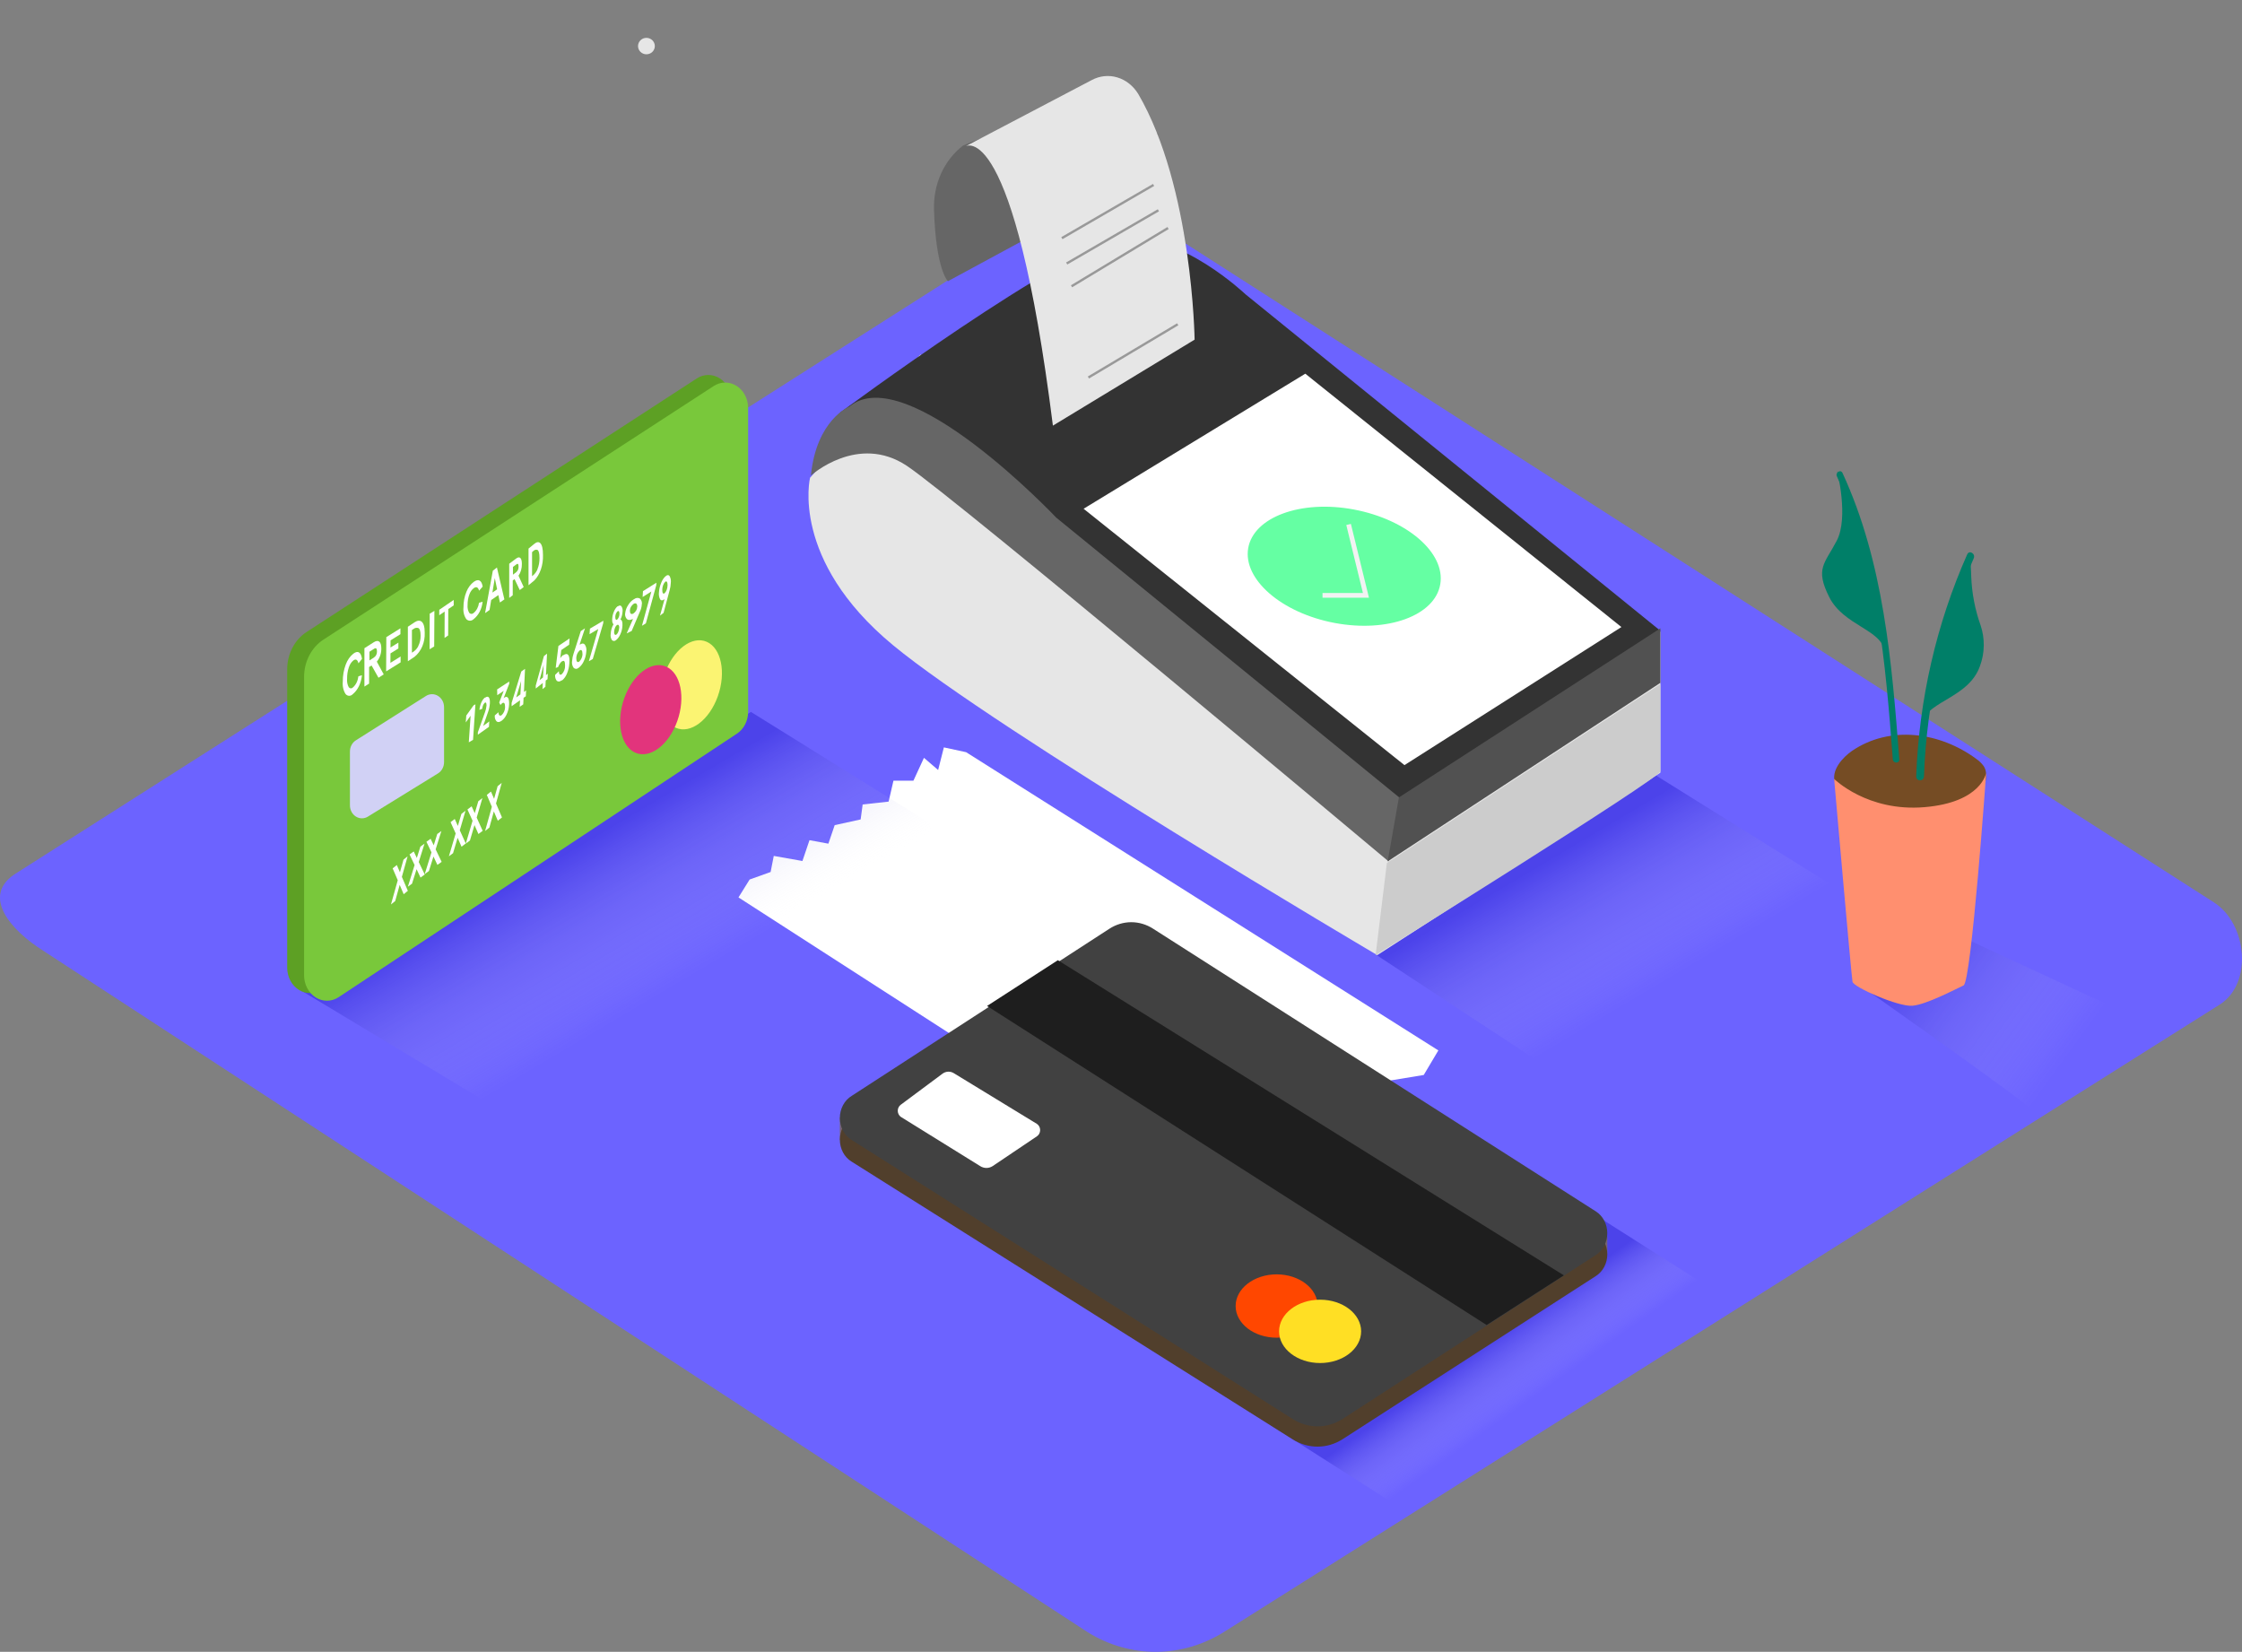 <svg width="961" height="708" viewBox="0 0 961 708" fill="none" xmlns="http://www.w3.org/2000/svg">
<rect x="0" y="0" width="961" height="708" fill="#808080" stroke="none"/>
<path d="M466.227 699.58L18.688 407.595C4.43 398.654 -7.776 384.259 6.104 374.811L455.263 88.995C462.015 84.375 472.249 81.365 479.081 85.746L948.953 386.762C963.211 395.882 965.749 421.424 951.491 430.544L525.231 699.104C516.286 704.849 506.136 707.915 495.787 707.998C485.437 708.082 475.248 705.18 466.227 699.58Z" fill="#6C63FF"/>
<path opacity="0.32" d="M509.981 588.769L598.322 645.018L734.456 552.908L641.763 494.08" fill="url(#paint0_linear_324_1124)"/>
<path d="M277.08 23.27C278.036 23.27 278.953 22.899 279.629 22.239C280.304 21.578 280.684 20.682 280.684 19.748C280.684 18.814 280.304 17.918 279.629 17.257C278.953 16.596 278.036 16.225 277.08 16.225C276.125 16.225 275.208 16.596 274.532 17.257C273.856 17.918 273.477 18.814 273.477 19.748C273.477 20.682 273.856 21.578 274.532 22.239C275.208 22.899 276.125 23.27 277.08 23.27Z" fill="#E6E6E6"/>
<path d="M316.541 384.635L318.566 385.948L520.098 515.798L525.661 507.324L542.322 502.848L542.403 495.568L559.416 491.868L563.062 484.23L575.159 482.947L580.749 472.952L590.012 470.684L596.277 463.046L610.265 460.749L616.53 450.217L414.107 322.396L404.574 320.337L402.117 330.034L396.041 324.813L391.531 334.599H382.971L380.891 343.58L369.766 344.803L368.902 351.218L357.776 353.665L355.075 361.602L346.974 360.11L343.95 369.031L331.663 366.853L330.313 373.745L321.32 376.967" fill="white"/>
<path d="M688.941 529.914V537.515L685.837 533.715L688.941 529.914Z" fill="#756373"/>
<path d="M359.987 478.877V488.65L366.194 483.396L359.987 478.877Z" fill="#756373"/>
<path d="M364.966 497.848L554.01 616.877C557.267 618.951 560.965 620.043 564.729 620.043C568.493 620.043 572.191 618.951 575.448 616.877L684.068 546.903C685.55 545.962 686.78 544.608 687.635 542.978C688.491 541.348 688.941 539.5 688.941 537.618C688.941 535.737 688.491 533.888 687.635 532.259C686.78 530.629 685.55 529.275 684.068 528.333L494.212 407.818C491.369 405.997 488.137 405.037 484.845 405.037C481.554 405.037 478.322 405.997 475.478 407.818L364.993 479.129C363.478 480.058 362.215 481.414 361.335 483.057C360.455 484.701 359.99 486.573 359.987 488.48C359.985 490.387 360.444 492.26 361.319 493.907C362.195 495.553 363.453 496.914 364.966 497.848Z" fill="#513F2C"/>
<path d="M365.062 488.611L554.05 608.176C557.306 610.259 561.003 611.356 564.766 611.356C568.529 611.356 572.225 610.259 575.481 608.176L684.069 537.888C685.551 536.941 686.781 535.582 687.636 533.944C688.491 532.307 688.941 530.451 688.941 528.561C688.941 526.671 688.491 524.814 687.636 523.177C686.781 521.54 685.551 520.18 684.069 519.234L494.27 398.058C491.428 396.228 488.196 395.264 484.906 395.264C481.616 395.264 478.384 396.228 475.542 398.058L365.089 469.689C363.548 470.613 362.261 471.978 361.363 473.642C360.465 475.305 359.99 477.205 359.987 479.141C359.985 481.078 360.454 482.979 361.347 484.646C362.241 486.312 363.524 487.682 365.062 488.611Z" fill="#414141"/>
<path d="M386.128 478.704L420.115 499.789C420.927 500.316 421.861 500.595 422.813 500.595C423.765 500.595 424.699 500.316 425.512 499.789L444.443 487.044C444.872 486.762 445.226 486.369 445.472 485.901C445.717 485.434 445.846 484.907 445.846 484.372C445.846 483.836 445.717 483.31 445.472 482.842C445.226 482.374 444.872 481.981 444.443 481.699L408.823 459.968C408.078 459.514 407.227 459.294 406.369 459.336C405.511 459.378 404.682 459.678 403.979 460.203L386.017 473.565C385.635 473.864 385.326 474.256 385.117 474.709C384.907 475.161 384.804 475.661 384.815 476.165C384.826 476.669 384.951 477.162 385.179 477.604C385.408 478.046 385.733 478.423 386.128 478.704Z" fill="white"/>
<path d="M547.222 573.35C556.934 573.35 564.807 567.273 564.807 559.776C564.807 552.28 556.934 546.203 547.222 546.203C537.51 546.203 529.636 552.28 529.636 559.776C529.636 567.273 537.51 573.35 547.222 573.35Z" fill="#FF4700"/>
<path d="M565.842 584.209C575.554 584.209 583.427 578.132 583.427 570.635C583.427 563.139 575.554 557.062 565.842 557.062C556.13 557.062 548.256 563.139 548.256 570.635C548.256 578.132 556.13 584.209 565.842 584.209Z" fill="#FFDF24"/>
<path d="M423.088 431.169L637.228 567.92L670.321 546.631L453.435 411.552L423.088 431.169Z" fill="#1E1E1E"/>
<path opacity="0.32" d="M869.663 474.534C886.757 461.308 904.858 449.758 923.76 440.015L827.301 395.264L795.489 421.011C817.908 436.942 840.408 452.695 862.558 469.014C864.953 470.894 867.295 472.594 869.663 474.534Z" fill="url(#paint1_linear_324_1124)"/>
<path d="M851.167 330.503C850.985 329.677 850.649 328.9 850.179 328.223C849.318 327.074 848.29 326.086 847.138 325.3C831.637 313.812 810.161 310.684 793.78 321.88C790.044 324.452 784.469 330.269 786.683 335.765C787.963 338.952 791.859 340.822 794.687 342.109C803.7 346.021 813.117 348.711 822.727 350.118C826.195 350.761 829.716 351.405 833.211 351.755C835.629 352.01 838.067 351.595 840.3 350.548C842.533 349.501 844.49 347.855 845.991 345.763C848.365 342.372 852.234 335.502 851.167 330.503Z" fill="#754C24"/>
<path d="M786.179 333.853C786.179 333.853 800.375 348.025 824.911 345.958C849.447 343.892 851.349 331.196 851.349 331.196C851.349 331.196 845.001 420.832 841.652 422.367C838.304 423.902 825.768 430.575 819.715 431.077C813.661 431.579 794.536 423.135 794.054 420.802C793.572 418.47 786.179 333.853 786.179 333.853Z" fill="#FF8F6F"/>
<path d="M789.765 202.725C788.987 201.026 786.569 202.516 787.375 204.214C804.796 241.87 808.185 284.263 811.325 325.434C811.464 327.311 814.242 327.341 814.103 325.434C810.908 283.697 807.407 240.887 789.765 202.725Z" fill="#007F68"/>
<path d="M787.486 201.976C787.486 201.976 792.482 221.803 787.314 231.716C782.147 241.629 777.893 243.594 784.06 255.895C790.226 268.196 806.728 269.859 807.813 279.289C808.898 288.718 799.905 218.841 787.486 201.976Z" fill="#007F68"/>
<path d="M843.204 237.638C830.012 267.409 822.577 299.767 821.35 332.74C821.35 335.04 824.6 335.01 824.682 332.74C825.84 300.394 833.081 268.64 845.963 239.407C846.974 237.372 844.106 235.574 843.204 237.638Z" fill="#007F68"/>
<path d="M844.94 247.101C844.94 245.129 844.525 241.126 844.719 237.81L842.782 239.124C836.199 256.421 826.351 297.051 823.419 309.478C827.43 300.157 843.834 298.873 848.647 285.579C850.771 279.936 850.869 273.64 848.923 267.923C846.549 261.264 845.204 254.23 844.94 247.101Z" fill="#007F68"/>
<path opacity="0.32" d="M128.271 424.08L219.42 478.877L407.572 358.423L321.868 305.135" fill="url(#paint2_linear_324_1124)"/>
<path d="M123.099 286.93V414.798C123.104 416.719 123.566 418.605 124.438 420.264C125.309 421.923 126.56 423.297 128.064 424.246C129.567 425.195 131.269 425.686 132.998 425.668C134.727 425.651 136.42 425.126 137.908 424.147L308.653 311.183C310.11 310.218 311.316 308.849 312.155 307.21C312.993 305.572 313.435 303.72 313.437 301.835V171.607C313.436 169.689 312.98 167.806 312.115 166.147C311.25 164.488 310.006 163.112 308.509 162.158C307.013 161.203 305.316 160.705 303.591 160.712C301.865 160.719 300.172 161.232 298.682 162.198L131.35 270.92C128.838 272.557 126.754 274.896 125.306 277.704C123.859 280.513 123.098 283.693 123.099 286.93Z" fill="#5DA024"/>
<path d="M130.34 290.188V418.056C130.345 419.977 130.807 421.863 131.679 423.522C132.551 425.181 133.802 426.555 135.305 427.504C136.808 428.453 138.51 428.943 140.239 428.926C141.968 428.908 143.662 428.384 145.149 427.405L315.894 314.441C317.351 313.475 318.557 312.106 319.396 310.468C320.234 308.829 320.676 306.977 320.678 305.092V174.864C320.677 172.947 320.221 171.064 319.356 169.405C318.491 167.746 317.247 166.37 315.751 165.415C314.254 164.461 312.557 163.962 310.832 163.969C309.107 163.976 307.413 164.489 305.923 165.456L138.591 274.178C136.079 275.815 133.995 278.153 132.548 280.962C131.1 283.77 130.339 286.951 130.34 290.188Z" fill="#79C83B"/>
<path d="M307.674 298.451C311.314 288.263 309.183 277.794 302.915 275.069C296.647 272.344 288.616 278.394 284.976 288.583C281.336 298.771 283.466 309.24 289.734 311.965C296.002 314.69 304.034 308.64 307.674 298.451Z" fill="#FBF472"/>
<path d="M290.287 309.115C293.927 298.926 291.796 288.458 285.529 285.732C279.261 283.007 271.229 289.057 267.589 299.246C263.949 309.435 266.08 319.904 272.348 322.629C278.616 325.354 286.647 319.304 290.287 309.115Z" fill="#E2347C"/>
<path d="M151.399 280.217C153.395 278.663 154.743 279.474 155.167 282.413L153.645 284.305C153.246 282.684 152.497 282.278 151.399 283.123C150.571 283.81 149.919 284.824 149.528 286.028C149.01 287.552 148.754 289.216 148.78 290.893C148.658 292.201 148.917 293.522 149.503 294.575C149.763 294.866 150.089 295.026 150.426 295.026C150.763 295.026 151.09 294.866 151.349 294.575C151.948 294.049 152.459 293.36 152.85 292.551C153.241 291.743 153.503 290.833 153.62 289.879L155.142 289.406C154.981 291.07 154.546 292.663 153.868 294.067C153.189 295.471 152.286 296.649 151.225 297.515C150.786 297.978 150.246 298.229 149.69 298.229C149.134 298.229 148.594 297.978 148.156 297.515C147.679 296.79 147.323 295.936 147.112 295.009C146.901 294.082 146.84 293.105 146.933 292.143C146.912 289.596 147.349 287.08 148.206 284.812C148.92 282.895 150.029 281.299 151.399 280.217Z" fill="white"/>
<path d="M161.521 283.587L164.477 289.047L162.231 290.494L159.275 285.232L158.211 285.889V292.993L156.201 294.276V277.832L160.162 275.299C162.26 273.951 163.442 275.069 163.442 277.898C163.491 280 162.802 282.041 161.521 283.587ZM160.28 281.811C160.701 281.55 161.048 281.161 161.278 280.69C161.508 280.218 161.613 279.683 161.58 279.147C161.58 277.898 161.157 277.547 160.309 278.095L158.359 279.345V283.061L160.309 281.811" fill="white"/>
<path d="M171.638 269.301V271.821L167.403 274.458L167.376 277.535L170.759 275.425V277.945L167.376 280.055L167.349 284.098L171.718 281.373V283.893L165.511 287.761L165.591 273.081L171.638 269.301Z" fill="white"/>
<path d="M177.754 266.685C179.953 265.236 182.076 266.034 182.051 271.208C182.133 273.213 181.776 275.21 181.016 277.01C180.255 278.81 179.115 280.354 177.703 281.496L174.821 283.417V268.636L177.754 266.685ZM179.245 276.973C179.965 275.596 180.325 274.003 180.281 272.39C180.281 270.498 179.902 269.434 179.27 269.168C178.918 269.063 178.55 269.049 178.193 269.125C177.835 269.202 177.495 269.367 177.197 269.611L176.566 270.025V279.751L177.197 279.338C178.051 278.76 178.771 277.949 179.296 276.973" fill="white"/>
<path d="M186.2 261.831L186.113 277.082L184.131 278.269L184.19 263.018L186.2 261.831Z" fill="white"/>
<path d="M194.476 257.134V259.477L192.148 261.057L192.103 272.36L190.551 273.423L190.597 262.119L188.269 263.699L188.292 261.356L194.476 257.134Z" fill="white"/>
<path d="M203.076 249.388C205.096 247.945 206.46 248.698 206.889 251.426L205.349 253.182C204.945 251.677 204.187 251.301 203.076 252.085C202.24 252.726 201.58 253.666 201.182 254.781C200.657 256.196 200.398 257.74 200.424 259.297C200.301 260.511 200.564 261.737 201.157 262.715C201.421 262.979 201.751 263.124 202.091 263.124C202.431 263.124 202.761 262.979 203.025 262.715C203.631 262.226 204.148 261.586 204.544 260.836C204.94 260.085 205.205 259.241 205.324 258.356L206.864 257.917C206.706 259.439 206.277 260.898 205.609 262.189C204.941 263.48 204.05 264.57 203 265.38C202.556 265.81 202.01 266.043 201.447 266.043C200.884 266.043 200.338 265.81 199.894 265.38C199.412 264.708 199.051 263.915 198.838 263.054C198.624 262.194 198.562 261.287 198.656 260.394C198.633 258.03 199.075 255.694 199.944 253.59C200.648 251.85 201.734 250.394 203.076 249.388Z" fill="white"/>
<path d="M213.004 243.239L216.199 256.906L214.287 258.24L213.606 255.062L210.542 257.192L209.835 261.45L207.923 262.785L211.249 244.606L213.004 243.239ZM211.066 253.982L213.082 252.583L212.087 247.784L211.04 254.141" fill="white"/>
<path d="M222.25 246.753L224.475 251.614L222.784 252.902L220.559 248.217L219.781 248.802V255.128L218.268 256.27V241.628L221.227 239.402C222.806 238.202 223.696 239.197 223.696 241.716C223.727 243.578 223.209 245.383 222.25 246.753ZM221.316 245.171C221.627 244.94 221.882 244.597 222.052 244.182C222.221 243.768 222.298 243.298 222.272 242.829C222.272 241.716 221.961 241.394 221.338 241.892L219.87 243.004V246.313L221.338 245.201" fill="white"/>
<path d="M229.079 233.062C230.943 231.522 232.763 232.371 232.741 237.899C232.808 240.025 232.5 242.14 231.848 244.046C231.196 245.953 230.221 247.588 229.014 248.799L226.543 250.84V235.135L229.079 233.062ZM230.358 243.993C230.97 242.527 231.279 240.837 231.246 239.124C231.246 237.114 230.921 235.983 230.379 235.7C230.077 235.589 229.762 235.573 229.455 235.655C229.149 235.736 228.858 235.912 228.602 236.171L228.06 236.642V246.977L228.602 246.506C229.333 245.89 229.95 245.028 230.401 243.993" fill="white"/>
<path d="M149.995 322.026V345.167C149.991 346.144 150.227 347.104 150.677 347.952C151.127 348.799 151.777 349.503 152.56 349.993C153.343 350.483 154.232 350.741 155.137 350.742C156.042 350.743 156.931 350.487 157.715 349.998L187.657 331.543C188.463 331.069 189.136 330.371 189.607 329.521C190.078 328.672 190.331 327.702 190.338 326.712V303.079C190.337 302.091 190.091 301.121 189.626 300.269C189.161 299.417 188.494 298.715 187.693 298.234C186.893 297.754 185.988 297.512 185.072 297.535C184.156 297.558 183.263 297.844 182.484 298.364L152.541 317.311C151.777 317.794 151.14 318.482 150.694 319.308C150.248 320.134 150.007 321.07 149.995 322.026Z" fill="#D1D1F5"/>
<path d="M202.983 302.334L203.786 301.877L202.767 317.1L200.945 318.166L201.717 306.779L199.648 309.641L199.864 306.688L202.983 302.334Z" fill="white"/>
<path d="M207.786 299.011H207.969C209.361 297.994 210.114 299.011 209.977 301.467C209.879 302.795 209.602 304.094 209.155 305.307L207.102 311.153L209.726 309.204L209.589 311.52L204.82 314.908V313.891L207.832 305.42C208.198 304.477 208.437 303.466 208.539 302.427C208.539 301.27 208.311 300.818 207.718 301.27C207.425 301.586 207.185 301.97 207.013 302.402C206.84 302.833 206.739 303.302 206.714 303.783L205.505 304.263C205.6 303.141 205.879 302.055 206.326 301.072C206.679 300.255 207.178 299.55 207.786 299.011Z" fill="white"/>
<path d="M213.088 295.487L218.268 292.104V293.071L215.858 299.261L216.218 298.959C217.603 298.084 218.351 299.322 218.213 301.979C218.137 303.466 217.768 304.919 217.132 306.237C216.671 307.266 215.986 308.157 215.138 308.834L214.861 309.015C214.03 309.589 213.337 309.619 212.839 309.166C212.545 308.834 212.324 308.432 212.194 307.993C212.065 307.553 212.029 307.087 212.091 306.63L213.67 305.271C213.67 306.599 214.224 307.022 215 306.539C215.457 306.119 215.827 305.597 216.085 305.009C216.343 304.42 216.483 303.779 216.495 303.127C216.495 301.405 216.08 300.862 215.249 301.405C214.971 301.623 214.728 301.888 214.529 302.191L213.975 301.103L215.914 296.091L213.144 297.963L213.088 295.487Z" fill="white"/>
<path d="M224.582 296.582L225.509 295.913L225.38 298.435L224.427 299.073L224.273 301.9L222.753 302.963L222.908 300.137L219.302 302.69V301.292L223.449 287.799L225.045 286.675L224.582 296.582ZM223.062 297.645L223.371 291.871L221.26 298.921L223.037 297.645" fill="white"/>
<path d="M234.022 289.366L234.819 288.741L234.69 291.1L233.914 291.696L233.785 294.368L232.535 295.362L232.664 292.719L229.647 295.106V293.828L233.138 281.211L234.474 280.16L234.022 289.366ZM232.75 290.361L233.03 284.934L231.263 291.554L232.75 290.361Z" fill="white"/>
<path d="M239.355 276.858L244.129 273.644L243.96 276.311L240.57 278.625L240.146 282.128C240.455 281.62 240.837 281.175 241.276 280.811H241.502C243.366 279.525 244.327 280.811 244.044 284.185C243.969 285.771 243.614 287.323 242.999 288.749C242.543 289.881 241.843 290.865 240.965 291.609L240.626 291.641C240.361 291.903 240.029 292.062 239.679 292.097C239.329 292.132 238.978 292.04 238.677 291.834C238.398 291.492 238.188 291.084 238.061 290.64C237.934 290.196 237.894 289.726 237.943 289.263L239.553 287.688C239.553 289.07 240.061 289.488 240.796 288.974C241.261 288.519 241.63 287.95 241.874 287.31C242.119 286.67 242.233 285.975 242.208 285.278C242.208 283.446 241.841 282.868 240.937 283.478H240.796C240.097 284.129 239.553 284.969 239.214 285.921L238.197 286.274L239.355 276.858Z" fill="white"/>
<path d="M250.668 276.26C250.962 276.689 251.172 277.181 251.281 277.705C251.391 278.228 251.399 278.771 251.305 279.298C251.21 280.734 250.842 282.131 250.224 283.401C249.763 284.454 249.079 285.371 248.228 286.075L247.979 286.257C247.689 286.527 247.32 286.675 246.939 286.675C246.559 286.675 246.19 286.527 245.9 286.257C245.591 285.836 245.37 285.345 245.255 284.82C245.14 284.294 245.133 283.747 245.235 283.218C245.301 282.178 245.507 281.154 245.845 280.18L248.949 270.486L250.751 269.301L248.45 276.229H248.672C249.503 275.682 250.169 275.682 250.668 276.26ZM249.67 280.331C249.67 278.812 249.226 278.265 248.422 278.812C247.99 279.213 247.64 279.71 247.396 280.271C247.153 280.832 247.02 281.443 247.009 282.064C247.009 283.522 247.48 284.1 248.256 283.583C248.692 283.176 249.045 282.674 249.293 282.109C249.542 281.544 249.679 280.928 249.698 280.301" fill="white"/>
<path d="M252.869 269.438L258.611 266.043L258.553 267.127L254.087 282.447L252.405 283.417L256.436 269.609L252.695 271.806L252.869 269.438Z" fill="white"/>
<path d="M265.949 265.523C266.609 265.75 266.893 266.629 266.798 268.189C266.733 269.496 266.419 270.767 265.878 271.904C265.49 272.811 264.933 273.597 264.25 274.201L264.038 274.372C263.792 274.604 263.489 274.73 263.177 274.73C262.864 274.73 262.561 274.604 262.316 274.372C262.064 274.005 261.884 273.575 261.79 273.113C261.696 272.652 261.69 272.17 261.773 271.706C261.835 270.215 262.253 268.778 262.976 267.565C262.528 267.225 262.339 266.459 262.41 265.239C262.476 264.116 262.742 263.024 263.189 262.034C263.531 261.181 264.041 260.441 264.675 259.879H264.84C265.501 259.425 265.996 259.397 266.374 259.879C266.585 260.198 266.737 260.569 266.818 260.966C266.9 261.362 266.909 261.775 266.845 262.176C266.778 263.363 266.47 264.512 265.949 265.523ZM265.406 269.21C265.443 268.989 265.441 268.762 265.4 268.542C265.36 268.322 265.281 268.115 265.17 267.934C264.982 267.735 264.722 267.735 264.392 267.934C264.08 268.206 263.829 268.567 263.66 268.983C263.428 269.509 263.291 270.09 263.259 270.685C263.221 270.905 263.222 271.133 263.263 271.353C263.304 271.573 263.383 271.78 263.495 271.961C263.684 272.159 263.943 272.188 264.25 271.961C264.562 271.688 264.813 271.328 264.982 270.912C265.216 270.386 265.353 269.805 265.383 269.21M265.524 263.14C265.524 262.063 265.241 261.637 264.675 262.034C264.389 262.325 264.157 262.685 263.994 263.091C263.832 263.496 263.742 263.938 263.731 264.388C263.731 265.466 264.014 265.948 264.557 265.551C264.85 265.253 265.087 264.885 265.254 264.469C265.42 264.054 265.513 263.601 265.524 263.14Z" fill="white"/>
<path d="M274.3 256.54C274.662 256.911 274.92 257.344 275.055 257.808C275.19 258.271 275.198 258.754 275.079 259.221C275.016 260.138 274.786 261.041 274.397 261.902L270.762 270.427L268.619 271.472L271.313 265.36H271.086C270.112 265.843 269.322 265.843 268.716 265.36C268.379 264.978 268.141 264.543 268.018 264.082C267.895 263.62 267.889 263.142 268.002 262.679C268.148 261.462 268.601 260.284 269.333 259.221C269.873 258.292 270.675 257.483 271.671 256.861L271.963 256.701C272.27 256.455 272.67 256.305 273.097 256.275C273.523 256.246 273.948 256.339 274.3 256.54ZM273.164 260.079C273.164 258.792 272.612 258.282 271.671 258.765C271.162 259.125 270.749 259.568 270.458 260.066C270.168 260.565 270.006 261.107 269.982 261.66C269.982 263.001 270.502 263.483 271.476 262.974C271.982 262.62 272.392 262.181 272.678 261.687C272.963 261.192 273.118 260.653 273.131 260.105" fill="white"/>
<path d="M275.598 253.367L281.369 249.754L281.282 250.878L276.845 267.182L275.163 268.215L279.194 253.519L275.453 255.888L275.598 253.367Z" fill="white"/>
<path d="M286.963 246.834C287.219 247.26 287.401 247.755 287.497 248.283C287.593 248.811 287.602 249.36 287.521 249.892C287.48 250.939 287.315 251.971 287.033 252.951L284.429 262.678L282.895 263.871L284.824 256.897H284.662C283.964 257.478 283.383 257.478 282.964 256.897C282.73 256.457 282.564 255.96 282.476 255.435C282.388 254.91 282.38 254.367 282.453 253.838C282.554 252.453 282.871 251.11 283.383 249.892C283.768 248.831 284.343 247.908 285.057 247.201L285.266 247.017C285.94 246.375 286.522 246.344 286.963 246.834ZM286.15 250.902C286.15 249.434 285.754 248.852 285.08 249.403C284.716 249.813 284.42 250.319 284.212 250.888C284.004 251.456 283.888 252.076 283.871 252.707C283.871 254.236 284.243 254.787 284.941 254.205C285.304 253.802 285.597 253.301 285.801 252.737C286.006 252.172 286.117 251.557 286.126 250.932" fill="white"/>
<path d="M174.714 367.031L172.256 375.837L174.821 381.812L173.031 383.275L171.321 379.261L169.397 386.2L167.58 387.663L170.493 377.269L168.302 372.197L170.092 370.765L171.428 373.877L172.951 368.462L174.714 367.031Z" fill="white"/>
<path d="M189.197 356.172L186.738 364.052L189.304 369.397L187.487 370.706L185.803 367.114L183.853 373.323L182.062 374.632L184.948 365.332L182.784 360.794L184.574 359.513L185.91 362.297L187.433 357.453L189.197 356.172Z" fill="white"/>
<path d="M181.956 361.601L179.497 369.481L182.062 374.827L180.245 376.135L178.562 372.543L176.612 378.753L174.821 380.061L177.707 370.762L175.543 366.223L177.333 364.942L178.669 367.727L180.192 362.882L181.956 361.601Z" fill="white"/>
<path d="M199.541 347.485L197.083 355.858L199.648 361.518L197.831 362.904L196.148 359.1L194.197 365.675L192.407 367.031L195.319 357.214L193.128 352.379L194.918 351.023L196.254 354L197.777 348.841L199.541 347.485Z" fill="white"/>
<path d="M206.782 342.055L204.324 350.428L206.889 356.088L205.072 357.474L203.389 353.641L201.438 360.245L199.648 361.601L202.56 351.784L200.369 346.949L202.16 345.593L203.496 348.541L205.019 343.411L206.782 342.055Z" fill="white"/>
<path d="M215.058 335.54L212.609 344.378L215.164 350.353L213.381 351.784L211.677 347.77L209.76 354.709L207.923 356.172L210.825 345.809L208.669 340.706L210.452 339.274L211.783 342.386L213.301 336.972L215.058 335.54Z" fill="white"/>
<path opacity="0.32" d="M589.634 409.087L669.401 461.503L791.351 383.204L706.172 330.11" fill="url(#paint3_linear_324_1124)"/>
<path d="M412.812 62.383C408.787 65.451 405.533 69.6 403.354 74.44C401.176 79.28 400.145 84.653 400.358 90.054C401.141 115.603 406.301 120.534 406.301 120.534L443.124 100.602L496.534 57.423C496.534 57.423 451.526 45.201 412.812 62.383Z" fill="#666666"/>
<path d="M347.22 204.768C347.22 204.768 338.598 239.94 382.713 276.472C426.829 313.005 590.359 409.38 590.359 409.38L711.698 331.197V270.793L394.454 152.024" fill="#E6E6E6"/>
<path d="M711.699 270.355L533.87 126.143C533.87 126.143 506.142 99.732 481.765 102.242C457.388 104.751 359.987 176.932 359.987 176.932L600.326 348.571L711.699 270.355Z" fill="#333333"/>
<path d="M502.741 240.271L532.251 266.043L605.151 217.589L577.448 193.288L502.741 240.271Z" fill="#70F9E9"/>
<path d="M464.466 218.059L602 327.939L695 268.758L559.5 160.169L464.466 218.059Z" fill="white"/>
<path d="M599.978 341.966L452.722 221.843C452.722 221.843 388.626 154.004 364.038 174.261C364.038 174.261 349.957 179.821 347.574 203.833C347.574 203.833 367.694 185.617 388.761 199.693C409.829 213.77 595.185 369.202 595.185 369.202L599.978 341.966Z" fill="#666666"/>
<path d="M599.62 341.789L711.699 269.301V292.671L594.806 369.203L599.62 341.789Z" fill="#515151"/>
<path d="M594.462 369.896L589.634 409.381C589.634 409.381 711.698 333.51 711.698 330.619V293.19L594.462 369.896Z" fill="#CCCCCC"/>
<path d="M451.311 182.429L512.051 145.577C512.051 145.577 511.192 80.215 487.905 40.295C485.776 36.798 482.583 34.271 478.912 33.177C475.241 32.082 471.338 32.494 467.918 34.336L413.778 62.757C413.778 62.757 434.517 49.113 451.311 182.429Z" fill="#E6E6E6"/>
<path d="M455.156 102.074L494.465 79.27" stroke="#999999" stroke-width="1.015" stroke-miterlimit="10"/>
<path d="M457.225 112.933L496.534 90.129" stroke="#999999" stroke-width="1.015" stroke-miterlimit="10"/>
<path d="M459.294 122.705L500.672 97.73" stroke="#999999" stroke-width="1.015" stroke-miterlimit="10"/>
<path d="M466.535 161.798L504.81 138.994" stroke="#999999" stroke-width="1.015" stroke-miterlimit="10"/>
<path d="M617.351 250.407C615.075 263.859 594.787 271.284 572.058 267.004C549.329 262.724 532.742 248.311 535.017 234.975C537.293 221.64 557.582 214.099 580.31 218.379C603.039 222.659 619.654 236.955 617.351 250.407Z" fill="#65FFA3"/>
<path d="M566.876 255.184H585.496L578.054 224.779" stroke="#F2F2F2" stroke-width="2.03" stroke-miterlimit="10"/>
<defs>
<linearGradient id="paint0_linear_324_1124" x1="643.953" y1="608.348" x2="625.941" y2="583.063" gradientUnits="userSpaceOnUse">
<stop stop-color="white" stop-opacity="0"/>
<stop offset="0.98" stop-color="#0800BF"/>
</linearGradient>
<linearGradient id="paint1_linear_324_1124" x1="885.489" y1="453.679" x2="817.062" y2="403.925" gradientUnits="userSpaceOnUse">
<stop stop-color="white" stop-opacity="0"/>
<stop offset="0.98" stop-color="#0800BF"/>
</linearGradient>
<linearGradient id="paint2_linear_324_1124" x1="284.842" y1="425.056" x2="247.263" y2="361.527" gradientUnits="userSpaceOnUse">
<stop stop-color="white" stop-opacity="0"/>
<stop offset="0.98" stop-color="#0800BF"/>
</linearGradient>
<linearGradient id="paint3_linear_324_1124" x1="705.198" y1="425.596" x2="668.789" y2="364.16" gradientUnits="userSpaceOnUse">
<stop stop-color="white" stop-opacity="0"/>
<stop offset="0.98" stop-color="#0800BF"/>
</linearGradient>
</defs>
</svg>
